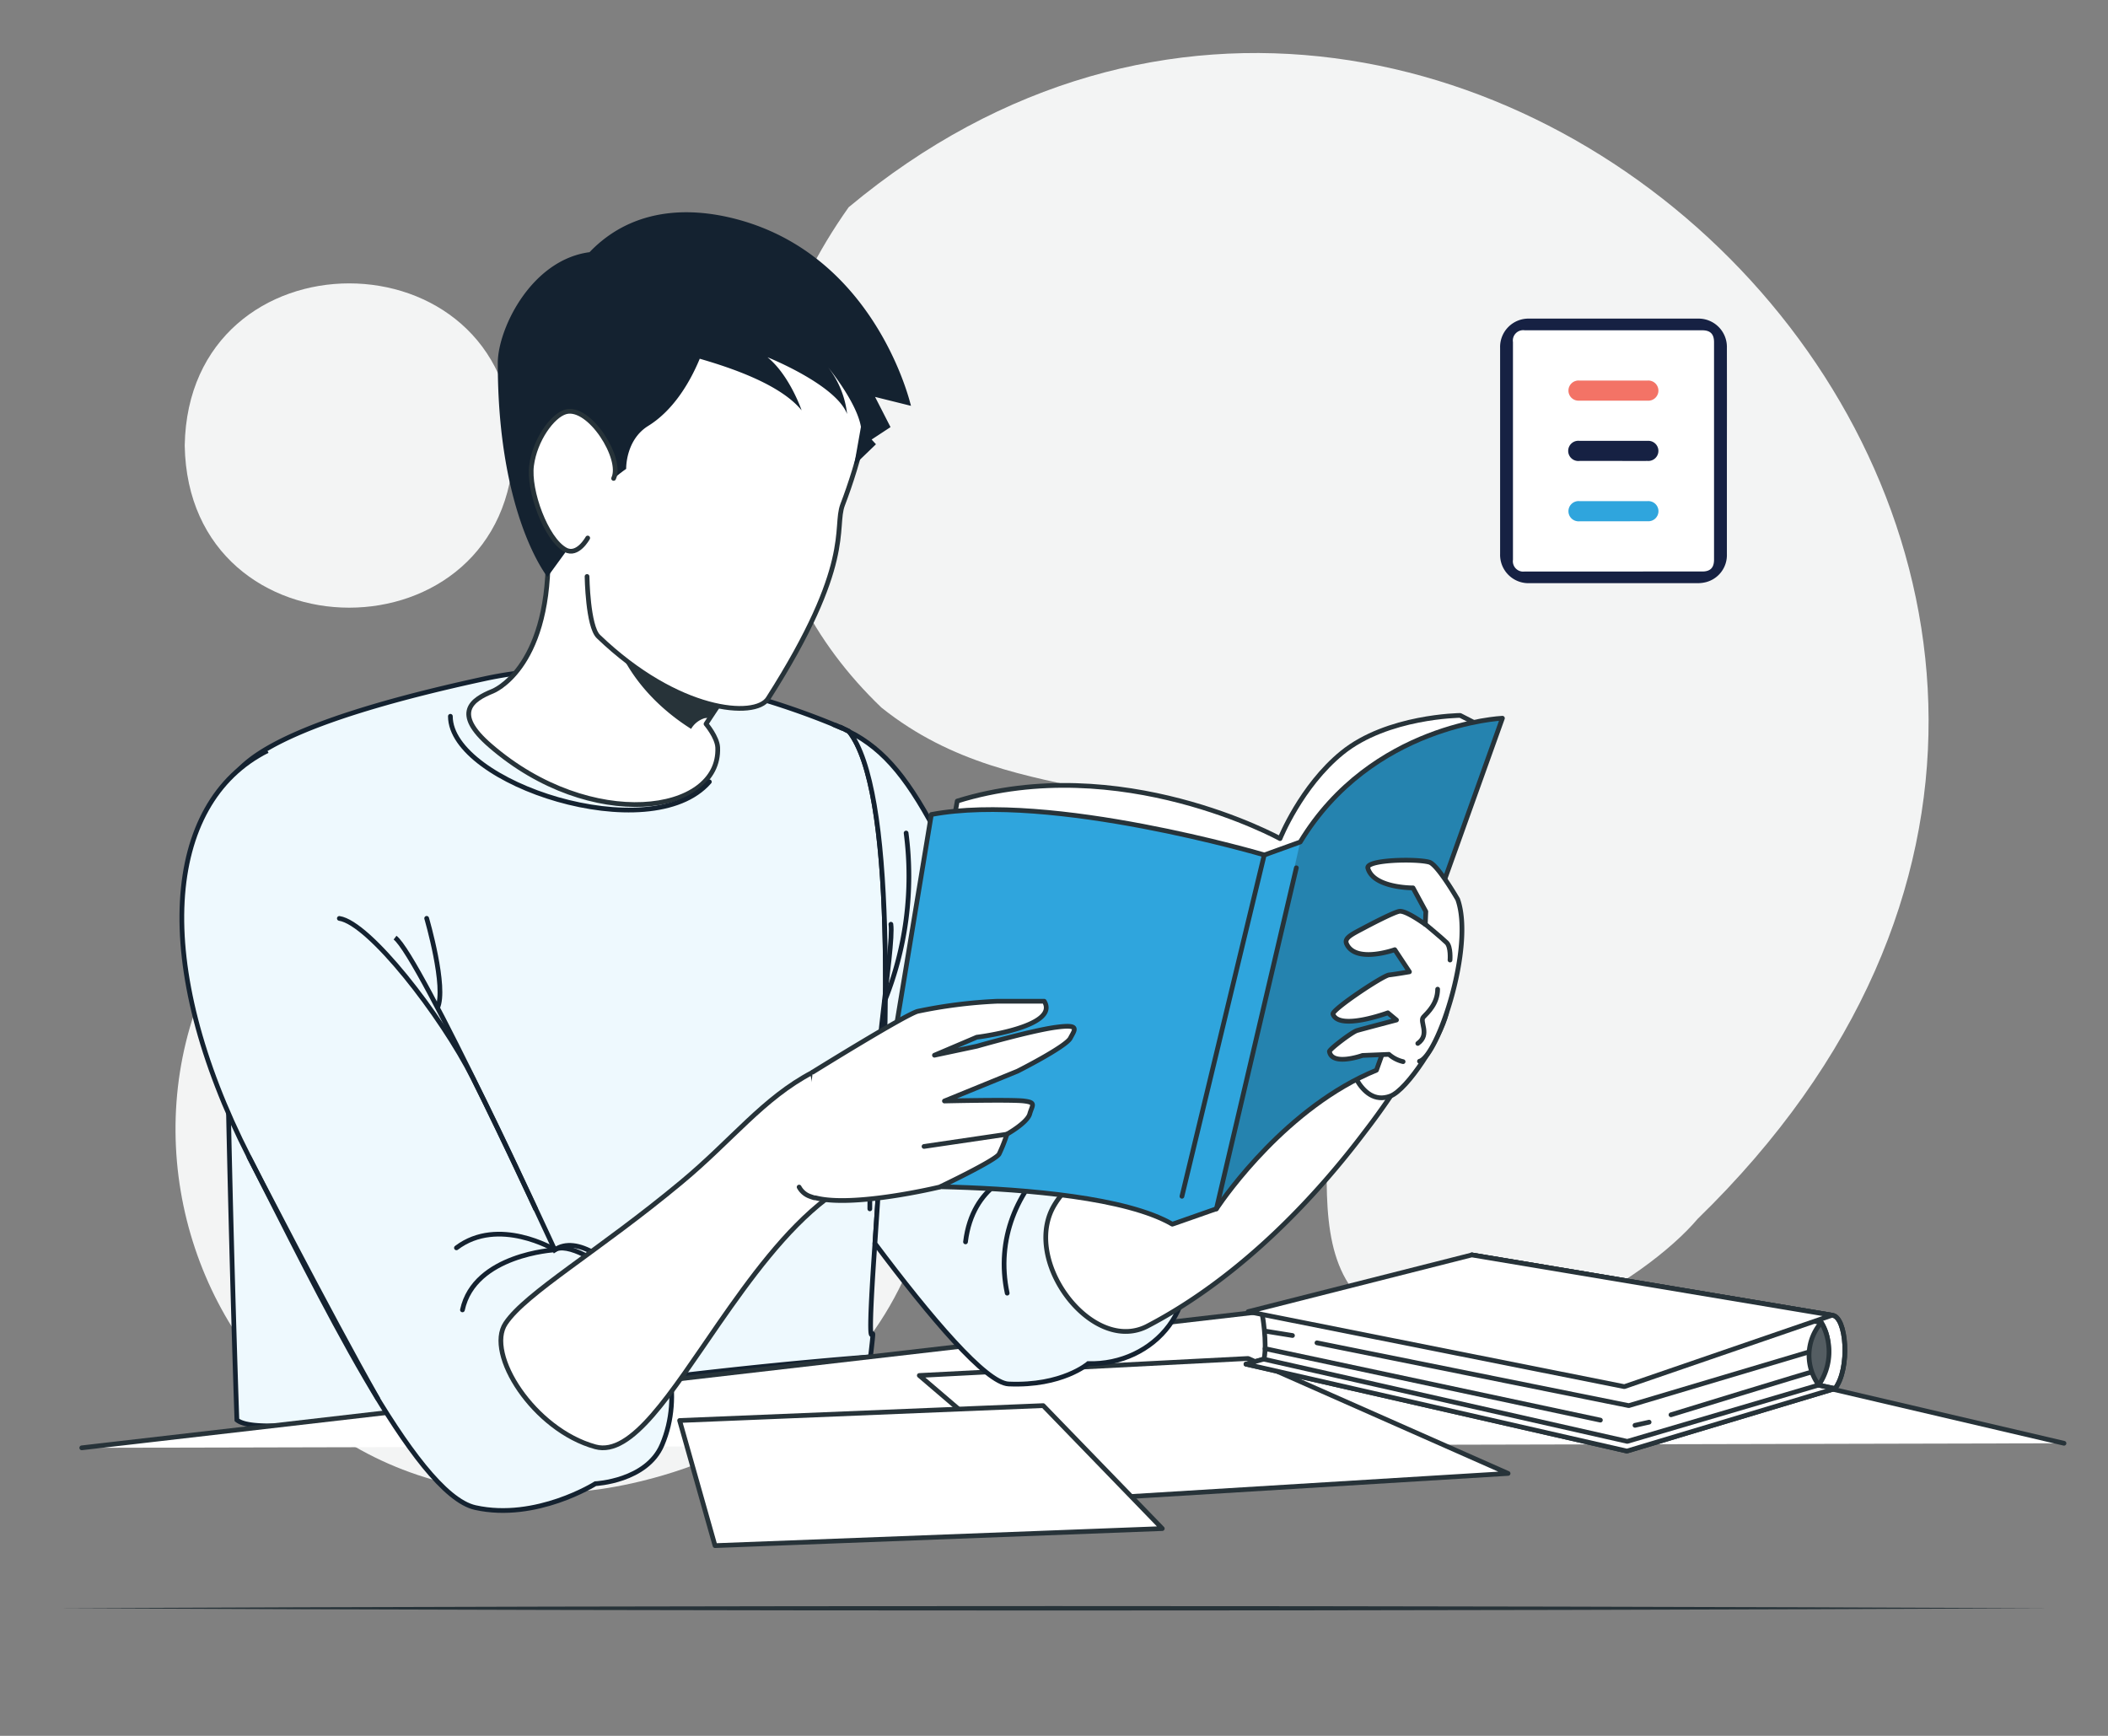 <svg id="Layer_1" data-name="Layer 1" xmlns="http://www.w3.org/2000/svg" xmlns:xlink="http://www.w3.org/1999/xlink" viewBox="0 0 446.09 367.36"><rect x="0" y="0" width="446.09" height="367.36" fill="#808080" stroke="none"/><defs><clipPath id="clip-path"><path d="M238.69,281.77a9.8,9.8,0,0,0,4.1-1.11c20.45-10.68,36.35-28.31,45.93-41A150.83,150.83,0,0,0,299,224.54l-4.91-21s-4.62,12-23.18,23.86S230.27,243.1,223.14,255C216.82,265.45,228,282.29,238.69,281.77Z" fill="none"/></clipPath><clipPath id="clip-path-2"><path d="M184.07,251.12s7.6-.23,17.75.11c15.35.48,36.56,2.21,46.26,7.85l.46-.15,8.87-3.11.19-.26c1.63-2.41,14.83-21.36,33.68-29.07L317.94,152s-27.67,1.2-42.79,26.2l-7.59,2.74s-45.18-13.37-70.47-8.56Z" fill="none"/></clipPath><clipPath id="clip-path-3"><path d="M385.42,279.89a10.61,10.61,0,0,0-.54,13.23A12.51,12.51,0,0,0,385.42,279.89Z" fill="none"/></clipPath></defs><path d="M108.71,94.29c-.78,45.76-68.85,45.75-69.62,0C39.87,48.53,107.93,48.54,108.71,94.29Z" fill="#f3f4f4"/><path d="M76.41,171c63-39.84,147.27,27.87,115.54,98.15-18.09,41.17-63.78,46-68,46.37C40.2,325.28,3.08,217.12,76.41,171Z" fill="#f3f4f4"/><path d="M179.59,43.86C310.45-65.23,498,123,359.27,257.94c-10.85,12.83-45.78,35.55-69.17,18.94C269.5,260.71,293,220.19,270,189.16c-19.28-29.34-53.48-15.42-83.47-39.41C157.37,121.81,152.75,81.8,179.59,43.86Z" fill="#f3f4f4"/><g id="freepik--Floor--inject-26"><path d="M12.24,340.36c135-.61,286.55-.61,421.61,0C298.79,341,147.29,341,12.24,340.36Z" fill="#273339"/></g><g id="freepik--Character--inject-54"><path d="M50.13,300.51c6.45,5.37,63.19-7.86,134.08-13.36,1.59-13.44-1.35,8.94.94-24,3.21-46.05,4.13-96.17-5.49-108.36-.3-.16-.6-.3-.92-.44a2.68,2.68,0,0,0-.34-.16c-.4-.17-.88-.39-1.46-.63-9.58-4-43.13-16.71-74.41-9.91-37,8-51.36,15.74-54,22.4C46.54,171.1,48.71,259.07,50.13,300.51Z" fill="#eef9fe" stroke="#142230" stroke-miterlimit="10"/><path d="M178.74,154.36c.32.14.62.28.92.44l0,0Z" fill="#dff3fd" stroke="#142230" stroke-miterlimit="10"/><path d="M103.76,157.82c21.29,18.44,48.72,14.55,48.12.39-.1-2.22-2.47-5-2.47-5l.83-1.28,3.61-5.45c2.64-4.07,5.93-9.2,8.23-12.93C164,130.41,116,100.89,116,117.87c0,23.91-11.75,28.41-11.75,28.41C99.85,148.06,95.72,150.88,103.76,157.82Z" fill="#fff" stroke="#273339" stroke-linecap="round" stroke-linejoin="round"/><path d="M90.29,194.35s4.3,14.72,2.27,19" fill="none" stroke="#142230" stroke-linecap="round" stroke-linejoin="round"/><path d="M95.31,151.59c0,14.21,42.39,28.13,54.8,13.87" fill="none" stroke="#142230" stroke-linecap="round" stroke-linejoin="round"/><path d="M130.18,135.19s2.84,10.71,16.07,19.07A5,5,0,0,1,149.1,152a3.45,3.45,0,0,1,1.2,0l3.61-5.45C147.07,141.63,130.18,135.19,130.18,135.19Z" fill="#273339"/><path d="M124.23,122s.15,10.56,2.41,12.72c16.78,16.09,33.19,17.37,35.9,13.12,18.23-28.58,13.92-36.09,15.77-41,3.29-8.59,7.32-22.62,5.54-31.11-4-19-39.71-33.69-58.52-14.61-9,9.14-11.88,29-10,45.46" fill="#fff" stroke="#273339" stroke-linecap="round" stroke-linejoin="round"/><path d="M105.34,76.83c0-7.15,7-21.81,19.42-23.46h0C131.87,45.93,142,43.2,154.3,46c28.42,6.52,37.07,34.58,38.3,39.22.12.43.18.67.18.67L185.18,84l3.27,6.39-4,2.63.92,1-4.62,4.45,1.44-8.13c-.89-5.24-6.93-12.58-6.93-12.58a19.59,19.59,0,0,1,4,9.85c-2.41-6.24-16.84-12-16.84-12,4.68,3.8,7.22,11.24,7.22,11.24-4.46-5.49-14.89-9-21.56-10.93-2.25,5.43-5.83,11.09-10.93,14.23-4.81,3-4.64,9.08-4.64,9.08a28,28,0,0,0-10.83,14.87l-5.82,8S105.34,109.16,105.34,76.83Z" fill="#142230"/><path d="M129.85,101.25c2-4.17-5.12-15.48-10.14-14.09-2.82.8-6.5,5.93-7.22,11.32s3.09,15.64,7.16,17.87c2.59,1.44,4.72-2.49,4.72-2.49" fill="#fff" stroke="#273339" stroke-linecap="round" stroke-linejoin="round"/><polyline points="436.78 305.45 300.85 273.67 17.3 306.41" fill="#fff" stroke="#273339" stroke-linecap="round" stroke-linejoin="round"/><polygon points="319.14 311.83 264.12 287.5 194.54 291.1 225.49 317.56 319.14 311.83" fill="#fff" stroke="#273339" stroke-linecap="round" stroke-linejoin="round"/><path d="M179.66,154.8c9.62,12.19,8.7,62.31,5.49,108.36C197,279,208.67,292.69,213.44,292.9c11.32.5,16.85-4.32,16.85-4.32C244,289,256,276.24,248.85,260.06s-20.45-18.91-20.45-18.91C200,180.43,195.08,162.64,179.66,154.8Z" fill="#eef9fe" stroke="#142230" stroke-miterlimit="10"/><path d="M176.94,153.57c.58.24,1.06.46,1.46.63-.47-.23-1-.43-1.45-.64Z" fill="#dff3fd" stroke="#142230" stroke-miterlimit="10"/><path d="M223.14,244.91c-7.89,7-12.43,17.34-10,28.77" fill="none" stroke="#142230" stroke-linecap="round" stroke-linejoin="round"/><path d="M215.52,248.29s-9.69,2.12-11.2,14.54" fill="none" stroke="#142230" stroke-linecap="round" stroke-linejoin="round"/><path d="M187.15,212a70.69,70.69,0,0,0,4.6-35.7" fill="none" stroke="#142230" stroke-linecap="round" stroke-linejoin="round"/><path d="M188.53,195.6c.73,5.05-4.49,32-4.46,60.24" fill="none" stroke="#142230" stroke-linecap="round" stroke-linejoin="round"/><path d="M56.6,158.88c-22.08,11.09-24.7,45.22-3.88,86,14.72,28.8,35,71.33,47.87,74.18S126,314,126,314s10.83-.51,14.1-8.21c8.95-21-13.8-47.63-22.7-41.27,0,0-28.59-62.16-33.8-66.08" fill="#eef9fe" stroke="#142230" stroke-miterlimit="10"/><path d="M142.12,293c2.93-14.52-19.93-31.65-24.74-28.48,0,0-17,.95-19.52,12.7" fill="none" stroke="#142230" stroke-linecap="round" stroke-linejoin="round"/><path d="M79.94,296C70,278.51,52.72,244.91,52.72,244.91" fill="none" stroke="#142230" stroke-linecap="round" stroke-linejoin="round"/><path d="M117.38,264.47s-11.9-7.12-20.79-.38" fill="none" stroke="#142230" stroke-linecap="round" stroke-linejoin="round"/><path d="M113.31,255.82s-6.57-14.43-13.24-27.67-21.92-32.83-28.26-33.78" fill="none" stroke="#142230" stroke-linecap="round" stroke-linejoin="round"/><path d="M238.69,281.77a9.8,9.8,0,0,0,4.1-1.11c20.45-10.68,36.35-28.31,45.93-41A150.83,150.83,0,0,0,299,224.54l-4.91-21s-4.62,12-23.18,23.86S230.27,243.1,223.14,255C216.82,265.45,228,282.29,238.69,281.77Z" fill="#fff"/><g clip-path="url(#clip-path)"><path d="M238.69,281.77a19.91,19.91,0,0,1,1.21-4.43c4.29-10.76,30.28-32.14,30.28-32.14,6.18-.19,13-2.77,18.52-5.51A151,151,0,0,0,299,224.54l-4.91-21s-4.62,12-23.18,23.86S230.27,243.1,223.14,255C216.82,265.45,228,282.29,238.69,281.77Z" fill="#fff" opacity="0.4" style="isolation:isolate"/></g><path d="M238.69,281.77a9.8,9.8,0,0,0,4.1-1.11c20.45-10.68,36.35-28.31,45.93-41A150.83,150.83,0,0,0,299,224.54l-4.91-21s-4.62,12-23.18,23.86S230.27,243.1,223.14,255C216.82,265.45,228,282.29,238.69,281.77Z" fill="none" stroke="#273339" stroke-linecap="round" stroke-linejoin="round"/><path d="M285,223.27s2.54,11.21,9.23,8.7c3.61-1.36,10.56-12.14,11.88-17.58Z" fill="#fff" stroke="#273339" stroke-linecap="round" stroke-linejoin="round"/><path d="M314.5,154.22,309,151.41s-15.44.13-25,7.91c-8.7,7.08-13.12,18.16-13.12,18.16s-33.79-18.66-68.31-7.95L188.53,248l64.71,4.23,40.39-38.36Z" fill="#fff" stroke="#273339" stroke-linecap="round" stroke-linejoin="round"/><path d="M184.07,251.12s7.6-.23,17.75.11c15.35.48,36.56,2.21,46.26,7.85l.46-.15,8.87-3.11.19-.26c1.63-2.41,14.83-21.36,33.68-29.07L317.94,152s-27.67,1.2-42.79,26.2l-7.59,2.74s-45.18-13.37-70.47-8.56Z" fill="#2fa5dd"/><g clip-path="url(#clip-path-2)"><path d="M257.6,255.57c1.63-2.4,14.83-21.35,33.68-29.07L317.94,152s-27.67,1.2-42.79,26.2Z" fill="#010101" fill-opacity="0.7" opacity="0.3" style="isolation:isolate"/></g><path d="M184.07,251.12s7.6-.23,17.75.11c15.35.48,36.56,2.21,46.26,7.85l.46-.15,8.87-3.11.19-.26c1.63-2.41,14.83-21.36,33.68-29.07L317.94,152s-27.67,1.2-42.79,26.2l-7.59,2.74s-45.18-13.37-70.47-8.56Z" fill="none" stroke="#273339" stroke-linecap="round" stroke-linejoin="round"/><line x1="267.53" y1="180.96" x2="250.12" y2="253.18" fill="none" stroke="#273339" stroke-linecap="round" stroke-linejoin="round"/><line x1="257.41" y1="255.84" x2="274.33" y2="183.66" fill="none" stroke="#273339" stroke-linecap="round" stroke-linejoin="round"/><path d="M300.39,224.6c3.86-1.07,11.64-24.27,8.08-34.27,0,0-4.23-7.35-6-7.86-2.7-.78-13.57-.55-13,1.28,1.2,4.23,9.55,4.16,9.55,4.16l2.71,5-.11,2.73s-3.94-2.87-5.38-2.78c-.75,0-4.6,1.92-7.65,3.54-2.61,1.38-4.21,2.14-3.61,3.39,1.94,4.16,10.18,1.2,10.18,1.2l3.1,4.68s-3,.52-4.31.66-12.19,7.4-11.87,8.3c1.29,3.54,11.61-.28,11.61-.28l1.83,1.52s-7.61,2-8.42,2.25c-1.21.45-5.84,4-5.77,4.42.56,3.13,7,.83,7,.83l5.59-.23a6.92,6.92,0,0,0,3,1.54" fill="#fff" stroke="#273339" stroke-linecap="round" stroke-linejoin="round"/><path d="M301.62,195.6s3.61,3,4.53,3.91.7,3.67.7,3.67" fill="none" stroke="#273339" stroke-linecap="round" stroke-linejoin="round"/><path d="M304.23,209.34c0,3-2.05,4.91-3,5.89s1.51,3.67-1.2,5.6" fill="none" stroke="#273339" stroke-linecap="round" stroke-linejoin="round"/><path d="M126,306.2c7.64,2.08,15.94-11.35,26.07-26h0c6.69-9.63,14.17-19.89,22.77-26.47.69-.52,1.38-1,2.08-1.5l-5-25.27c-10.44,5.48-16.91,14.25-27.75,23.26-17.45,14.52-32.91,23.43-37.19,29.86S112.94,302.62,126,306.2Z" fill="#fff"/><path d="M126,306.2c7.64,2.08,15.94-11.35,26.07-26h0c6.69-9.63,14.17-19.89,22.77-26.47.69-.52,1.38-1,2.08-1.5l-5-25.27c-10.44,5.48-16.91,14.25-27.75,23.26-17.45,14.52-32.91,23.43-37.19,29.86S112.94,302.62,126,306.2Z" fill="none" stroke="#273339" stroke-linecap="round" stroke-linejoin="round"/><path d="M169.11,251.23a4.19,4.19,0,0,0,2.4,2c.28.1.55.2.83.27h.23c8.08,2.11,26.24-2.27,26.24-2.27s11.9-5.65,12.62-7a31.71,31.71,0,0,0,1.34-3.25l.32-.95s4.29-2.4,4.82-4.28,1.43-2.41-1.21-2.74-16.84,0-16.84,0l15.46-6.31s10.24-5.16,11.19-7,2.14-3-3.09-2.29-16.67,4-16.67,4l-9,1.91,8.95-3.81s17.62-2.13,14.28-7.61H211a103.83,103.83,0,0,0-16.85,2.14c-2.91.9-22.16,12.85-22.16,12.85" fill="#fff"/><path d="M169.11,251.23a4.19,4.19,0,0,0,2.4,2c.28.1.55.2.83.27h.23c8.08,2.11,26.24-2.27,26.24-2.27s11.9-5.65,12.62-7a31.71,31.71,0,0,0,1.34-3.25l.32-.95s4.29-2.4,4.82-4.28,1.43-2.41-1.21-2.74-16.84,0-16.84,0l15.46-6.31s10.24-5.16,11.19-7,2.14-3-3.09-2.29-16.67,4-16.67,4l-9,1.91,8.95-3.81s17.62-2.13,14.28-7.61H211a103.83,103.83,0,0,0-16.85,2.14c-2.91.9-22.16,12.85-22.16,12.85" fill="none" stroke="#273339" stroke-linecap="round" stroke-linejoin="round"/><line x1="213.12" y1="240.04" x2="195.54" y2="242.63" fill="none" stroke="#273339" stroke-linecap="round" stroke-linejoin="round"/><path d="M388.33,293.87,344.28,307.1l-80.61-18.4s49.23-14,49.69-13.63S388.33,293.87,388.33,293.87Z" fill="#2fa5dd" stroke="#273339" stroke-linecap="round" stroke-linejoin="round"/><path d="M388.33,293.87,344.28,307.1l-80.61-18.4s49.23-14,49.69-13.63S388.33,293.87,388.33,293.87Z" fill="#fff" stroke="#273339" stroke-linecap="round" stroke-linejoin="round"/><path d="M387.7,278.35c3.09.21,3.86,11.35.63,15.52l-71.17-14.78-5.7-13.5Z" fill="#fff" stroke="#273339" stroke-linecap="round" stroke-linejoin="round"/><path d="M387.7,278.35c3.09.21,3.86,11.35.63,15.52l-71.17-14.78-5.7-13.5Z" fill="none" stroke="#273339" stroke-linecap="round" stroke-linejoin="round"/><path d="M267.12,278.19s1.06,5.86.38,9.47l76.86,17.39,40.52-11.93s4.21-7.45.54-13.23l-74-12.58Z" fill="#fff" stroke="#273339" stroke-linecap="round" stroke-linejoin="round"/><polygon points="387.7 278.35 311.46 265.59 264.12 277.59 343.74 293.46 387.7 278.35" fill="#fff" stroke="#273339" stroke-linecap="round" stroke-linejoin="round"/><polyline points="384.99 285.47 344.68 297.48 278.69 284.19" fill="none" stroke="#273339" stroke-linecap="round" stroke-linejoin="round"/><line x1="267.71" y1="285.42" x2="338.67" y2="300.55" fill="none" stroke="#273339" stroke-linecap="round" stroke-linejoin="round"/><path d="M384,290.2c-.61.06-30.39,9.22-30.39,9.22" fill="none" stroke="#273339" stroke-linecap="round" stroke-linejoin="round"/><line x1="273.51" y1="282.64" x2="267.87" y2="281.73" fill="none" stroke="#273339" stroke-linecap="round" stroke-linejoin="round"/><line x1="345.99" y1="301.65" x2="348.98" y2="300.98" fill="none" stroke="#273339" stroke-linecap="round" stroke-linejoin="round"/><path d="M385.42,279.89a10.61,10.61,0,0,0-.54,13.23A12.51,12.51,0,0,0,385.42,279.89Z" fill="#273339"/><g clip-path="url(#clip-path-3)"><path d="M385.42,279.89a10.61,10.61,0,0,0-.54,13.23A12.51,12.51,0,0,0,385.42,279.89Z" fill="#fff" fill-opacity="0.7" opacity="0.3" style="isolation:isolate"/></g><path d="M385.42,279.89a10.61,10.61,0,0,0-.54,13.23A12.51,12.51,0,0,0,385.42,279.89Z" fill="none" stroke="#273339" stroke-linecap="round" stroke-linejoin="round"/><polygon points="220.76 297.48 143.82 300.63 151.31 327.11 245.96 323.5 220.76 297.48" fill="#fff"/><polygon points="220.76 297.48 143.82 300.63 151.31 327.11 245.96 323.5 220.76 297.48" fill="none" stroke="#273339" stroke-linecap="round" stroke-linejoin="round"/></g><path d="M365.44,95.48q0,10.9,0,21.81a5.91,5.91,0,0,1-4.45,5.92,7.1,7.1,0,0,1-1.72.21q-17.82,0-35.62,0a6,6,0,0,1-6.2-6.18q0-21.81,0-43.61a6,6,0,0,1,6.18-6.2h35.62a6,6,0,0,1,6.19,6.18Q365.46,84.55,365.44,95.48Zm-4,0V73.8c0-1.62-.74-2.37-2.35-2.37H323.78a2.06,2.06,0,0,0-2.33,2.35v43.3a2,2,0,0,0,2.33,2.34h35.31c1.62,0,2.35-.74,2.35-2.37Z" fill="#162143"/><path d="M362.72,95.43v23c0,1.73-.78,2.52-2.5,2.52H322.66a2.19,2.19,0,0,1-2.49-2.48V72.4a2.19,2.19,0,0,1,2.48-2.5h37.56c1.72,0,2.51.79,2.51,2.52Zm-21.3,2.12c2.42,0,4.83,0,7.25,0a2.13,2.13,0,1,0,0-4.25H334.26a2.14,2.14,0,1,0,0,4.25C336.64,97.56,339,97.55,341.42,97.55Zm-.05,12.77h7.3a2.13,2.13,0,1,0,0-4.25H334.25a2.14,2.14,0,1,0,0,4.26Zm.06-29.78h-7.24a2.13,2.13,0,1,0,0,4.25h14.48a2.13,2.13,0,1,0,0-4.25Z" fill="#fff"/><path d="M341.42,97.55c-2.39,0-4.78,0-7.17,0a2.14,2.14,0,1,1,0-4.25h14.42a2.13,2.13,0,1,1,0,4.25C346.25,97.56,343.84,97.55,341.42,97.55Z" fill="#162143"/><path d="M341.37,110.32h-7.11a2.14,2.14,0,1,1,0-4.26h14.42a2.13,2.13,0,1,1,0,4.25Z" fill="#2fa5dd"/><path d="M341.43,80.54h7.24a2.13,2.13,0,1,1,0,4.25H334.19a2.13,2.13,0,1,1,0-4.25Z" fill="#f37366"/></svg>